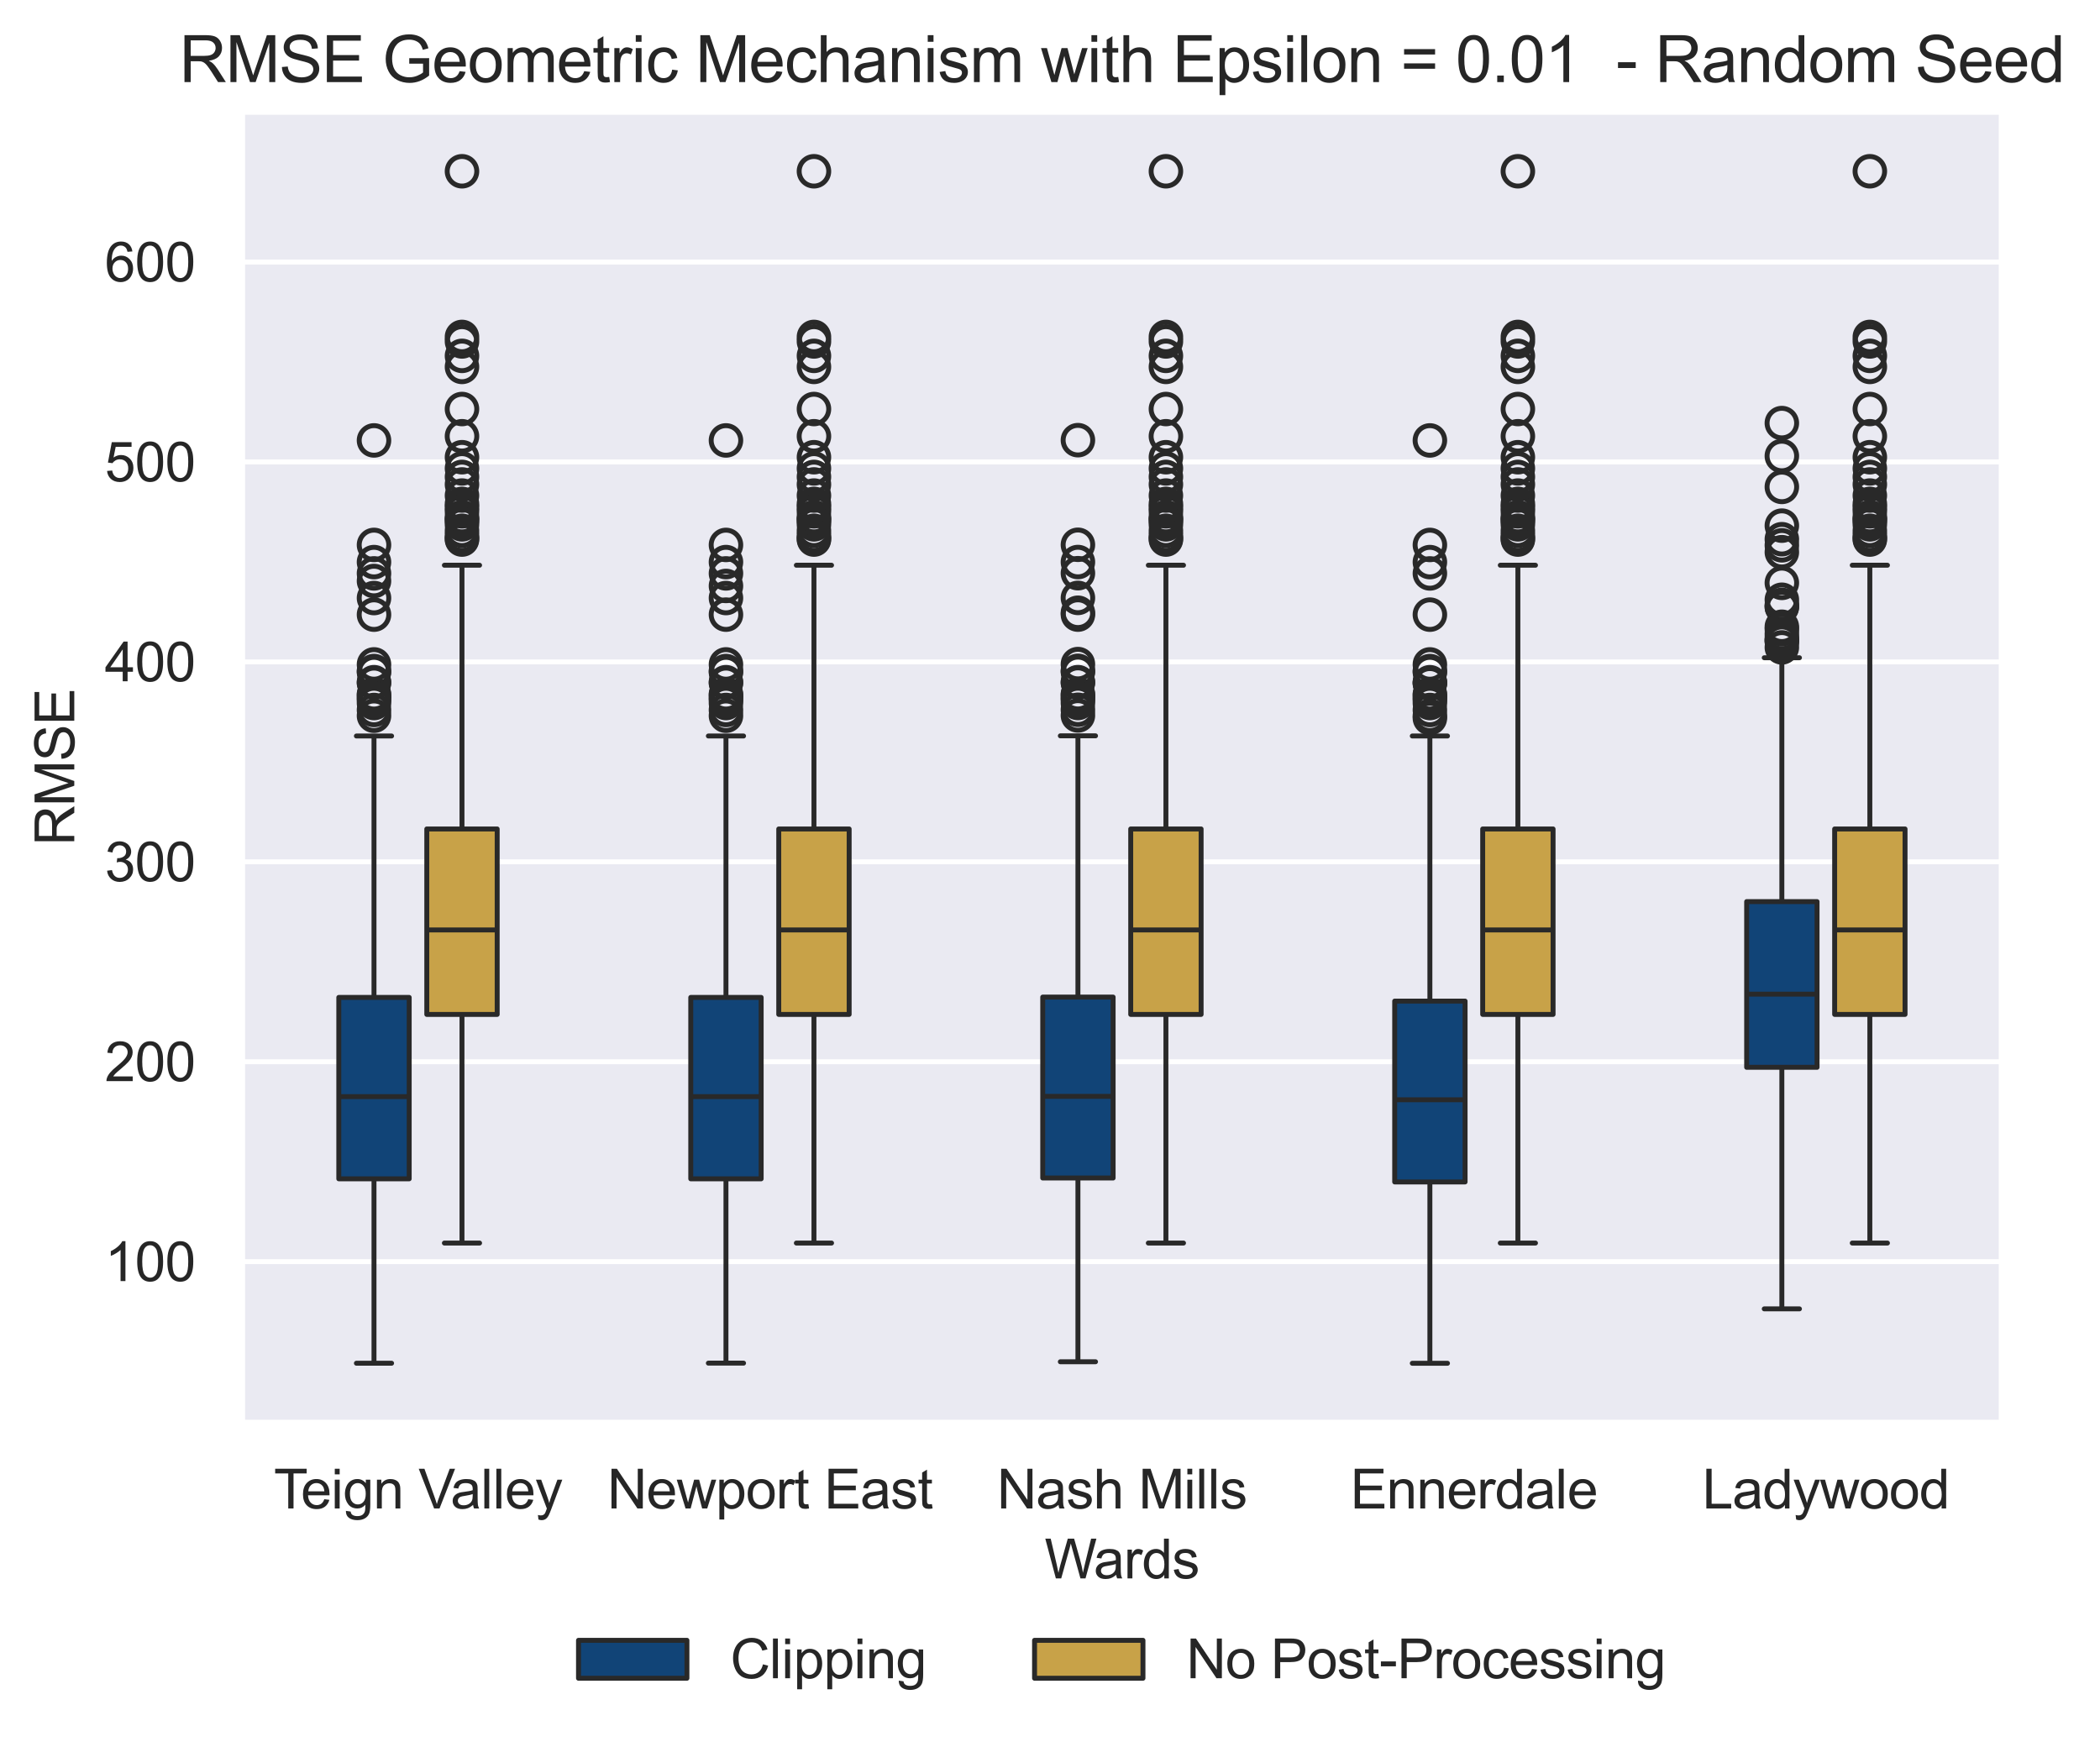 <?xml version="1.0" encoding="utf-8" standalone="no"?>
<!DOCTYPE svg PUBLIC "-//W3C//DTD SVG 1.1//EN"
  "http://www.w3.org/Graphics/SVG/1.1/DTD/svg11.dtd">
<svg xmlns:xlink="http://www.w3.org/1999/xlink" width="426.152pt" height="354.52pt" viewBox="0 0 426.152 354.52" xmlns="http://www.w3.org/2000/svg" version="1.1">
 <defs>
  <style type="text/css">*{stroke-linejoin: round; stroke-linecap: butt}</style>
 </defs>
 <g id="figure_1">
  <g id="patch_1">
   <path d="M 0 354.52 
L 426.152 354.52 
L 426.152 0 
L 0 0 
z
" style="fill: #ffffff"/>
  </g>
  <g id="axes_1">
   <g id="patch_2">
    <path d="M 49.111 288.776 
L 406.231 288.776 
L 406.231 22.664 
L 49.111 22.664 
z
" style="fill: #eaeaf2"/>
   </g>
   <g id="matplotlib.axis_1">
    <g id="xtick_1">
     <g id="text_1">
      <!-- Teign Valley -->
      <g style="fill: #262626" transform="translate(55.576 306.149) scale(0.11 -0.11)">
       <defs>
        <path id="ArialMT-54" d="M 1659 0 
L 1659 4041 
L 150 4041 
L 150 4581 
L 3781 4581 
L 3781 4041 
L 2266 4041 
L 2266 0 
L 1659 0 
z
" transform="scale(0.016)"/>
        <path id="ArialMT-65" d="M 2694 1069 
L 3275 997 
Q 3138 488 2766 206 
Q 2394 -75 1816 -75 
Q 1088 -75 661 373 
Q 234 822 234 1631 
Q 234 2469 665 2931 
Q 1097 3394 1784 3394 
Q 2450 3394 2872 2941 
Q 3294 2488 3294 1666 
Q 3294 1616 3291 1516 
L 816 1516 
Q 847 969 1125 678 
Q 1403 388 1819 388 
Q 2128 388 2347 550 
Q 2566 713 2694 1069 
z
M 847 1978 
L 2700 1978 
Q 2663 2397 2488 2606 
Q 2219 2931 1791 2931 
Q 1403 2931 1139 2672 
Q 875 2413 847 1978 
z
" transform="scale(0.016)"/>
        <path id="ArialMT-69" d="M 425 3934 
L 425 4581 
L 988 4581 
L 988 3934 
L 425 3934 
z
M 425 0 
L 425 3319 
L 988 3319 
L 988 0 
L 425 0 
z
" transform="scale(0.016)"/>
        <path id="ArialMT-67" d="M 319 -275 
L 866 -356 
Q 900 -609 1056 -725 
Q 1266 -881 1628 -881 
Q 2019 -881 2231 -725 
Q 2444 -569 2519 -288 
Q 2563 -116 2559 434 
Q 2191 0 1641 0 
Q 956 0 581 494 
Q 206 988 206 1678 
Q 206 2153 378 2554 
Q 550 2956 876 3175 
Q 1203 3394 1644 3394 
Q 2231 3394 2613 2919 
L 2613 3319 
L 3131 3319 
L 3131 450 
Q 3131 -325 2973 -648 
Q 2816 -972 2473 -1159 
Q 2131 -1347 1631 -1347 
Q 1038 -1347 672 -1080 
Q 306 -813 319 -275 
z
M 784 1719 
Q 784 1066 1043 766 
Q 1303 466 1694 466 
Q 2081 466 2343 764 
Q 2606 1063 2606 1700 
Q 2606 2309 2336 2618 
Q 2066 2928 1684 2928 
Q 1309 2928 1046 2623 
Q 784 2319 784 1719 
z
" transform="scale(0.016)"/>
        <path id="ArialMT-6e" d="M 422 0 
L 422 3319 
L 928 3319 
L 928 2847 
Q 1294 3394 1984 3394 
Q 2284 3394 2536 3286 
Q 2788 3178 2913 3003 
Q 3038 2828 3088 2588 
Q 3119 2431 3119 2041 
L 3119 0 
L 2556 0 
L 2556 2019 
Q 2556 2363 2490 2533 
Q 2425 2703 2258 2804 
Q 2091 2906 1866 2906 
Q 1506 2906 1245 2678 
Q 984 2450 984 1813 
L 984 0 
L 422 0 
z
" transform="scale(0.016)"/>
        <path id="ArialMT-20" transform="scale(0.016)"/>
        <path id="ArialMT-56" d="M 1803 0 
L 28 4581 
L 684 4581 
L 1875 1253 
Q 2019 853 2116 503 
Q 2222 878 2363 1253 
L 3600 4581 
L 4219 4581 
L 2425 0 
L 1803 0 
z
" transform="scale(0.016)"/>
        <path id="ArialMT-61" d="M 2588 409 
Q 2275 144 1986 34 
Q 1697 -75 1366 -75 
Q 819 -75 525 192 
Q 231 459 231 875 
Q 231 1119 342 1320 
Q 453 1522 633 1644 
Q 813 1766 1038 1828 
Q 1203 1872 1538 1913 
Q 2219 1994 2541 2106 
Q 2544 2222 2544 2253 
Q 2544 2597 2384 2738 
Q 2169 2928 1744 2928 
Q 1347 2928 1158 2789 
Q 969 2650 878 2297 
L 328 2372 
Q 403 2725 575 2942 
Q 747 3159 1072 3276 
Q 1397 3394 1825 3394 
Q 2250 3394 2515 3294 
Q 2781 3194 2906 3042 
Q 3031 2891 3081 2659 
Q 3109 2516 3109 2141 
L 3109 1391 
Q 3109 606 3145 398 
Q 3181 191 3288 0 
L 2700 0 
Q 2613 175 2588 409 
z
M 2541 1666 
Q 2234 1541 1622 1453 
Q 1275 1403 1131 1340 
Q 988 1278 909 1158 
Q 831 1038 831 891 
Q 831 666 1001 516 
Q 1172 366 1500 366 
Q 1825 366 2078 508 
Q 2331 650 2450 897 
Q 2541 1088 2541 1459 
L 2541 1666 
z
" transform="scale(0.016)"/>
        <path id="ArialMT-6c" d="M 409 0 
L 409 4581 
L 972 4581 
L 972 0 
L 409 0 
z
" transform="scale(0.016)"/>
        <path id="ArialMT-79" d="M 397 -1278 
L 334 -750 
Q 519 -800 656 -800 
Q 844 -800 956 -737 
Q 1069 -675 1141 -563 
Q 1194 -478 1313 -144 
Q 1328 -97 1363 -6 
L 103 3319 
L 709 3319 
L 1400 1397 
Q 1534 1031 1641 628 
Q 1738 1016 1872 1384 
L 2581 3319 
L 3144 3319 
L 1881 -56 
Q 1678 -603 1566 -809 
Q 1416 -1088 1222 -1217 
Q 1028 -1347 759 -1347 
Q 597 -1347 397 -1278 
z
" transform="scale(0.016)"/>
       </defs>
       <use xlink:href="#ArialMT-54"/>
       <use xlink:href="#ArialMT-65" x="49.959"/>
       <use xlink:href="#ArialMT-69" x="105.574"/>
       <use xlink:href="#ArialMT-67" x="127.791"/>
       <use xlink:href="#ArialMT-6e" x="183.406"/>
       <use xlink:href="#ArialMT-20" x="239.021"/>
       <use xlink:href="#ArialMT-56" x="266.805"/>
       <use xlink:href="#ArialMT-61" x="326.129"/>
       <use xlink:href="#ArialMT-6c" x="381.744"/>
       <use xlink:href="#ArialMT-6c" x="403.961"/>
       <use xlink:href="#ArialMT-65" x="426.178"/>
       <use xlink:href="#ArialMT-79" x="481.793"/>
      </g>
     </g>
    </g>
    <g id="xtick_2">
     <g id="text_2">
      <!-- Newport East -->
      <g style="fill: #262626" transform="translate(123.235 306.149) scale(0.11 -0.11)">
       <defs>
        <path id="ArialMT-4e" d="M 488 0 
L 488 4581 
L 1109 4581 
L 3516 984 
L 3516 4581 
L 4097 4581 
L 4097 0 
L 3475 0 
L 1069 3600 
L 1069 0 
L 488 0 
z
" transform="scale(0.016)"/>
        <path id="ArialMT-77" d="M 1034 0 
L 19 3319 
L 600 3319 
L 1128 1403 
L 1325 691 
Q 1338 744 1497 1375 
L 2025 3319 
L 2603 3319 
L 3100 1394 
L 3266 759 
L 3456 1400 
L 4025 3319 
L 4572 3319 
L 3534 0 
L 2950 0 
L 2422 1988 
L 2294 2553 
L 1622 0 
L 1034 0 
z
" transform="scale(0.016)"/>
        <path id="ArialMT-70" d="M 422 -1272 
L 422 3319 
L 934 3319 
L 934 2888 
Q 1116 3141 1344 3267 
Q 1572 3394 1897 3394 
Q 2322 3394 2647 3175 
Q 2972 2956 3137 2557 
Q 3303 2159 3303 1684 
Q 3303 1175 3120 767 
Q 2938 359 2589 142 
Q 2241 -75 1856 -75 
Q 1575 -75 1351 44 
Q 1128 163 984 344 
L 984 -1272 
L 422 -1272 
z
M 931 1641 
Q 931 1000 1190 694 
Q 1450 388 1819 388 
Q 2194 388 2461 705 
Q 2728 1022 2728 1688 
Q 2728 2322 2467 2637 
Q 2206 2953 1844 2953 
Q 1484 2953 1207 2617 
Q 931 2281 931 1641 
z
" transform="scale(0.016)"/>
        <path id="ArialMT-6f" d="M 213 1659 
Q 213 2581 725 3025 
Q 1153 3394 1769 3394 
Q 2453 3394 2887 2945 
Q 3322 2497 3322 1706 
Q 3322 1066 3130 698 
Q 2938 331 2570 128 
Q 2203 -75 1769 -75 
Q 1072 -75 642 372 
Q 213 819 213 1659 
z
M 791 1659 
Q 791 1022 1069 705 
Q 1347 388 1769 388 
Q 2188 388 2466 706 
Q 2744 1025 2744 1678 
Q 2744 2294 2464 2611 
Q 2184 2928 1769 2928 
Q 1347 2928 1069 2612 
Q 791 2297 791 1659 
z
" transform="scale(0.016)"/>
        <path id="ArialMT-72" d="M 416 0 
L 416 3319 
L 922 3319 
L 922 2816 
Q 1116 3169 1280 3281 
Q 1444 3394 1641 3394 
Q 1925 3394 2219 3213 
L 2025 2691 
Q 1819 2813 1613 2813 
Q 1428 2813 1281 2702 
Q 1134 2591 1072 2394 
Q 978 2094 978 1738 
L 978 0 
L 416 0 
z
" transform="scale(0.016)"/>
        <path id="ArialMT-74" d="M 1650 503 
L 1731 6 
Q 1494 -44 1306 -44 
Q 1000 -44 831 53 
Q 663 150 594 308 
Q 525 466 525 972 
L 525 2881 
L 113 2881 
L 113 3319 
L 525 3319 
L 525 4141 
L 1084 4478 
L 1084 3319 
L 1650 3319 
L 1650 2881 
L 1084 2881 
L 1084 941 
Q 1084 700 1114 631 
Q 1144 563 1211 522 
Q 1278 481 1403 481 
Q 1497 481 1650 503 
z
" transform="scale(0.016)"/>
        <path id="ArialMT-45" d="M 506 0 
L 506 4581 
L 3819 4581 
L 3819 4041 
L 1113 4041 
L 1113 2638 
L 3647 2638 
L 3647 2100 
L 1113 2100 
L 1113 541 
L 3925 541 
L 3925 0 
L 506 0 
z
" transform="scale(0.016)"/>
        <path id="ArialMT-73" d="M 197 991 
L 753 1078 
Q 800 744 1014 566 
Q 1228 388 1613 388 
Q 2000 388 2187 545 
Q 2375 703 2375 916 
Q 2375 1106 2209 1216 
Q 2094 1291 1634 1406 
Q 1016 1563 777 1677 
Q 538 1791 414 1992 
Q 291 2194 291 2438 
Q 291 2659 392 2848 
Q 494 3038 669 3163 
Q 800 3259 1026 3326 
Q 1253 3394 1513 3394 
Q 1903 3394 2198 3281 
Q 2494 3169 2634 2976 
Q 2775 2784 2828 2463 
L 2278 2388 
Q 2241 2644 2061 2787 
Q 1881 2931 1553 2931 
Q 1166 2931 1000 2803 
Q 834 2675 834 2503 
Q 834 2394 903 2306 
Q 972 2216 1119 2156 
Q 1203 2125 1616 2013 
Q 2213 1853 2448 1751 
Q 2684 1650 2818 1456 
Q 2953 1263 2953 975 
Q 2953 694 2789 445 
Q 2625 197 2315 61 
Q 2006 -75 1616 -75 
Q 969 -75 630 194 
Q 291 463 197 991 
z
" transform="scale(0.016)"/>
       </defs>
       <use xlink:href="#ArialMT-4e"/>
       <use xlink:href="#ArialMT-65" x="72.217"/>
       <use xlink:href="#ArialMT-77" x="127.832"/>
       <use xlink:href="#ArialMT-70" x="200.049"/>
       <use xlink:href="#ArialMT-6f" x="255.664"/>
       <use xlink:href="#ArialMT-72" x="311.279"/>
       <use xlink:href="#ArialMT-74" x="344.58"/>
       <use xlink:href="#ArialMT-20" x="372.363"/>
       <use xlink:href="#ArialMT-45" x="400.146"/>
       <use xlink:href="#ArialMT-61" x="466.846"/>
       <use xlink:href="#ArialMT-73" x="522.461"/>
       <use xlink:href="#ArialMT-74" x="572.461"/>
      </g>
     </g>
    </g>
    <g id="xtick_3">
     <g id="text_3">
      <!-- Nash Mills -->
      <g style="fill: #262626" transform="translate(202.306 306.149) scale(0.11 -0.11)">
       <defs>
        <path id="ArialMT-68" d="M 422 0 
L 422 4581 
L 984 4581 
L 984 2938 
Q 1378 3394 1978 3394 
Q 2347 3394 2619 3248 
Q 2891 3103 3008 2847 
Q 3125 2591 3125 2103 
L 3125 0 
L 2563 0 
L 2563 2103 
Q 2563 2525 2380 2717 
Q 2197 2909 1863 2909 
Q 1613 2909 1392 2779 
Q 1172 2650 1078 2428 
Q 984 2206 984 1816 
L 984 0 
L 422 0 
z
" transform="scale(0.016)"/>
        <path id="ArialMT-4d" d="M 475 0 
L 475 4581 
L 1388 4581 
L 2472 1338 
Q 2622 884 2691 659 
Q 2769 909 2934 1394 
L 4031 4581 
L 4847 4581 
L 4847 0 
L 4263 0 
L 4263 3834 
L 2931 0 
L 2384 0 
L 1059 3900 
L 1059 0 
L 475 0 
z
" transform="scale(0.016)"/>
       </defs>
       <use xlink:href="#ArialMT-4e"/>
       <use xlink:href="#ArialMT-61" x="72.217"/>
       <use xlink:href="#ArialMT-73" x="127.832"/>
       <use xlink:href="#ArialMT-68" x="177.832"/>
       <use xlink:href="#ArialMT-20" x="233.447"/>
       <use xlink:href="#ArialMT-4d" x="261.23"/>
       <use xlink:href="#ArialMT-69" x="344.531"/>
       <use xlink:href="#ArialMT-6c" x="366.748"/>
       <use xlink:href="#ArialMT-6c" x="388.965"/>
       <use xlink:href="#ArialMT-73" x="411.182"/>
      </g>
     </g>
    </g>
    <g id="xtick_4">
     <g id="text_4">
      <!-- Ennerdale -->
      <g style="fill: #262626" transform="translate(274.022 306.149) scale(0.11 -0.11)">
       <defs>
        <path id="ArialMT-64" d="M 2575 0 
L 2575 419 
Q 2259 -75 1647 -75 
Q 1250 -75 917 144 
Q 584 363 401 755 
Q 219 1147 219 1656 
Q 219 2153 384 2558 
Q 550 2963 881 3178 
Q 1213 3394 1622 3394 
Q 1922 3394 2156 3267 
Q 2391 3141 2538 2938 
L 2538 4581 
L 3097 4581 
L 3097 0 
L 2575 0 
z
M 797 1656 
Q 797 1019 1065 703 
Q 1334 388 1700 388 
Q 2069 388 2326 689 
Q 2584 991 2584 1609 
Q 2584 2291 2321 2609 
Q 2059 2928 1675 2928 
Q 1300 2928 1048 2622 
Q 797 2316 797 1656 
z
" transform="scale(0.016)"/>
       </defs>
       <use xlink:href="#ArialMT-45"/>
       <use xlink:href="#ArialMT-6e" x="66.699"/>
       <use xlink:href="#ArialMT-6e" x="122.314"/>
       <use xlink:href="#ArialMT-65" x="177.93"/>
       <use xlink:href="#ArialMT-72" x="233.545"/>
       <use xlink:href="#ArialMT-64" x="266.846"/>
       <use xlink:href="#ArialMT-61" x="322.461"/>
       <use xlink:href="#ArialMT-6c" x="378.076"/>
       <use xlink:href="#ArialMT-65" x="400.293"/>
      </g>
     </g>
    </g>
    <g id="xtick_5">
     <g id="text_5">
      <!-- Ladywood -->
      <g style="fill: #262626" transform="translate(345.446 306.149) scale(0.11 -0.11)">
       <defs>
        <path id="ArialMT-4c" d="M 469 0 
L 469 4581 
L 1075 4581 
L 1075 541 
L 3331 541 
L 3331 0 
L 469 0 
z
" transform="scale(0.016)"/>
       </defs>
       <use xlink:href="#ArialMT-4c"/>
       <use xlink:href="#ArialMT-61" x="55.615"/>
       <use xlink:href="#ArialMT-64" x="111.23"/>
       <use xlink:href="#ArialMT-79" x="166.846"/>
       <use xlink:href="#ArialMT-77" x="216.846"/>
       <use xlink:href="#ArialMT-6f" x="289.062"/>
       <use xlink:href="#ArialMT-6f" x="344.678"/>
       <use xlink:href="#ArialMT-64" x="400.293"/>
      </g>
     </g>
    </g>
    <g id="text_6">
     <!-- Wards -->
     <g style="fill: #262626" transform="translate(211.987 320.338) scale(0.11 -0.11)">
      <defs>
       <path id="ArialMT-57" d="M 1294 0 
L 78 4581 
L 700 4581 
L 1397 1578 
Q 1509 1106 1591 641 
Q 1766 1375 1797 1488 
L 2669 4581 
L 3400 4581 
L 4056 2263 
Q 4303 1400 4413 641 
Q 4500 1075 4641 1638 
L 5359 4581 
L 5969 4581 
L 4713 0 
L 4128 0 
L 3163 3491 
Q 3041 3928 3019 4028 
Q 2947 3713 2884 3491 
L 1913 0 
L 1294 0 
z
" transform="scale(0.016)"/>
      </defs>
      <use xlink:href="#ArialMT-57"/>
      <use xlink:href="#ArialMT-61" x="90.635"/>
      <use xlink:href="#ArialMT-72" x="146.25"/>
      <use xlink:href="#ArialMT-64" x="179.551"/>
      <use xlink:href="#ArialMT-73" x="235.166"/>
     </g>
    </g>
   </g>
   <g id="matplotlib.axis_2">
    <g id="ytick_1">
     <g id="line2d_1">
      <path d="M 49.111 256.059 
L 406.231 256.059 
" clip-path="url(#p9b407dcd0a)" style="fill: none; stroke: #ffffff; stroke-linecap: round"/>
     </g>
     <g id="text_7">
      <!-- 100 -->
      <g style="fill: #262626" transform="translate(21.26 259.996) scale(0.11 -0.11)">
       <defs>
        <path id="ArialMT-31" d="M 2384 0 
L 1822 0 
L 1822 3584 
Q 1619 3391 1289 3197 
Q 959 3003 697 2906 
L 697 3450 
Q 1169 3672 1522 3987 
Q 1875 4303 2022 4600 
L 2384 4600 
L 2384 0 
z
" transform="scale(0.016)"/>
        <path id="ArialMT-30" d="M 266 2259 
Q 266 3072 433 3567 
Q 600 4063 929 4331 
Q 1259 4600 1759 4600 
Q 2128 4600 2406 4451 
Q 2684 4303 2865 4023 
Q 3047 3744 3150 3342 
Q 3253 2941 3253 2259 
Q 3253 1453 3087 958 
Q 2922 463 2592 192 
Q 2263 -78 1759 -78 
Q 1097 -78 719 397 
Q 266 969 266 2259 
z
M 844 2259 
Q 844 1131 1108 757 
Q 1372 384 1759 384 
Q 2147 384 2411 759 
Q 2675 1134 2675 2259 
Q 2675 3391 2411 3762 
Q 2147 4134 1753 4134 
Q 1366 4134 1134 3806 
Q 844 3388 844 2259 
z
" transform="scale(0.016)"/>
       </defs>
       <use xlink:href="#ArialMT-31"/>
       <use xlink:href="#ArialMT-30" x="55.615"/>
       <use xlink:href="#ArialMT-30" x="111.23"/>
      </g>
     </g>
    </g>
    <g id="ytick_2">
     <g id="line2d_2">
      <path d="M 49.111 215.484 
L 406.231 215.484 
" clip-path="url(#p9b407dcd0a)" style="fill: none; stroke: #ffffff; stroke-linecap: round"/>
     </g>
     <g id="text_8">
      <!-- 200 -->
      <g style="fill: #262626" transform="translate(21.26 219.42) scale(0.11 -0.11)">
       <defs>
        <path id="ArialMT-32" d="M 3222 541 
L 3222 0 
L 194 0 
Q 188 203 259 391 
Q 375 700 629 1000 
Q 884 1300 1366 1694 
Q 2113 2306 2375 2664 
Q 2638 3022 2638 3341 
Q 2638 3675 2398 3904 
Q 2159 4134 1775 4134 
Q 1369 4134 1125 3890 
Q 881 3647 878 3216 
L 300 3275 
Q 359 3922 746 4261 
Q 1134 4600 1788 4600 
Q 2447 4600 2831 4234 
Q 3216 3869 3216 3328 
Q 3216 3053 3103 2787 
Q 2991 2522 2730 2228 
Q 2469 1934 1863 1422 
Q 1356 997 1212 845 
Q 1069 694 975 541 
L 3222 541 
z
" transform="scale(0.016)"/>
       </defs>
       <use xlink:href="#ArialMT-32"/>
       <use xlink:href="#ArialMT-30" x="55.615"/>
       <use xlink:href="#ArialMT-30" x="111.23"/>
      </g>
     </g>
    </g>
    <g id="ytick_3">
     <g id="line2d_3">
      <path d="M 49.111 174.908 
L 406.231 174.908 
" clip-path="url(#p9b407dcd0a)" style="fill: none; stroke: #ffffff; stroke-linecap: round"/>
     </g>
     <g id="text_9">
      <!-- 300 -->
      <g style="fill: #262626" transform="translate(21.26 178.845) scale(0.11 -0.11)">
       <defs>
        <path id="ArialMT-33" d="M 269 1209 
L 831 1284 
Q 928 806 1161 595 
Q 1394 384 1728 384 
Q 2125 384 2398 659 
Q 2672 934 2672 1341 
Q 2672 1728 2419 1979 
Q 2166 2231 1775 2231 
Q 1616 2231 1378 2169 
L 1441 2663 
Q 1497 2656 1531 2656 
Q 1891 2656 2178 2843 
Q 2466 3031 2466 3422 
Q 2466 3731 2256 3934 
Q 2047 4138 1716 4138 
Q 1388 4138 1169 3931 
Q 950 3725 888 3313 
L 325 3413 
Q 428 3978 793 4289 
Q 1159 4600 1703 4600 
Q 2078 4600 2393 4439 
Q 2709 4278 2876 4000 
Q 3044 3722 3044 3409 
Q 3044 3113 2884 2869 
Q 2725 2625 2413 2481 
Q 2819 2388 3044 2092 
Q 3269 1797 3269 1353 
Q 3269 753 2831 336 
Q 2394 -81 1725 -81 
Q 1122 -81 723 278 
Q 325 638 269 1209 
z
" transform="scale(0.016)"/>
       </defs>
       <use xlink:href="#ArialMT-33"/>
       <use xlink:href="#ArialMT-30" x="55.615"/>
       <use xlink:href="#ArialMT-30" x="111.23"/>
      </g>
     </g>
    </g>
    <g id="ytick_4">
     <g id="line2d_4">
      <path d="M 49.111 134.332 
L 406.231 134.332 
" clip-path="url(#p9b407dcd0a)" style="fill: none; stroke: #ffffff; stroke-linecap: round"/>
     </g>
     <g id="text_10">
      <!-- 400 -->
      <g style="fill: #262626" transform="translate(21.26 138.269) scale(0.11 -0.11)">
       <defs>
        <path id="ArialMT-34" d="M 2069 0 
L 2069 1097 
L 81 1097 
L 81 1613 
L 2172 4581 
L 2631 4581 
L 2631 1613 
L 3250 1613 
L 3250 1097 
L 2631 1097 
L 2631 0 
L 2069 0 
z
M 2069 1613 
L 2069 3678 
L 634 1613 
L 2069 1613 
z
" transform="scale(0.016)"/>
       </defs>
       <use xlink:href="#ArialMT-34"/>
       <use xlink:href="#ArialMT-30" x="55.615"/>
       <use xlink:href="#ArialMT-30" x="111.23"/>
      </g>
     </g>
    </g>
    <g id="ytick_5">
     <g id="line2d_5">
      <path d="M 49.111 93.756 
L 406.231 93.756 
" clip-path="url(#p9b407dcd0a)" style="fill: none; stroke: #ffffff; stroke-linecap: round"/>
     </g>
     <g id="text_11">
      <!-- 500 -->
      <g style="fill: #262626" transform="translate(21.26 97.693) scale(0.11 -0.11)">
       <defs>
        <path id="ArialMT-35" d="M 266 1200 
L 856 1250 
Q 922 819 1161 601 
Q 1400 384 1738 384 
Q 2144 384 2425 690 
Q 2706 997 2706 1503 
Q 2706 1984 2436 2262 
Q 2166 2541 1728 2541 
Q 1456 2541 1237 2417 
Q 1019 2294 894 2097 
L 366 2166 
L 809 4519 
L 3088 4519 
L 3088 3981 
L 1259 3981 
L 1013 2750 
Q 1425 3038 1878 3038 
Q 2478 3038 2890 2622 
Q 3303 2206 3303 1553 
Q 3303 931 2941 478 
Q 2500 -78 1738 -78 
Q 1113 -78 717 272 
Q 322 622 266 1200 
z
" transform="scale(0.016)"/>
       </defs>
       <use xlink:href="#ArialMT-35"/>
       <use xlink:href="#ArialMT-30" x="55.615"/>
       <use xlink:href="#ArialMT-30" x="111.23"/>
      </g>
     </g>
    </g>
    <g id="ytick_6">
     <g id="line2d_6">
      <path d="M 49.111 53.181 
L 406.231 53.181 
" clip-path="url(#p9b407dcd0a)" style="fill: none; stroke: #ffffff; stroke-linecap: round"/>
     </g>
     <g id="text_12">
      <!-- 600 -->
      <g style="fill: #262626" transform="translate(21.26 57.117) scale(0.11 -0.11)">
       <defs>
        <path id="ArialMT-36" d="M 3184 3459 
L 2625 3416 
Q 2550 3747 2413 3897 
Q 2184 4138 1850 4138 
Q 1581 4138 1378 3988 
Q 1113 3794 959 3422 
Q 806 3050 800 2363 
Q 1003 2672 1297 2822 
Q 1591 2972 1913 2972 
Q 2475 2972 2870 2558 
Q 3266 2144 3266 1488 
Q 3266 1056 3080 686 
Q 2894 316 2569 119 
Q 2244 -78 1831 -78 
Q 1128 -78 684 439 
Q 241 956 241 2144 
Q 241 3472 731 4075 
Q 1159 4600 1884 4600 
Q 2425 4600 2770 4297 
Q 3116 3994 3184 3459 
z
M 888 1484 
Q 888 1194 1011 928 
Q 1134 663 1356 523 
Q 1578 384 1822 384 
Q 2178 384 2434 671 
Q 2691 959 2691 1453 
Q 2691 1928 2437 2201 
Q 2184 2475 1800 2475 
Q 1419 2475 1153 2201 
Q 888 1928 888 1484 
z
" transform="scale(0.016)"/>
       </defs>
       <use xlink:href="#ArialMT-36"/>
       <use xlink:href="#ArialMT-30" x="55.615"/>
       <use xlink:href="#ArialMT-30" x="111.23"/>
      </g>
     </g>
    </g>
    <g id="text_13">
     <!-- RMSE -->
     <g style="fill: #262626" transform="translate(15.074 171.61) rotate(-90) scale(0.11 -0.11)">
      <defs>
       <path id="ArialMT-52" d="M 503 0 
L 503 4581 
L 2534 4581 
Q 3147 4581 3465 4457 
Q 3784 4334 3975 4021 
Q 4166 3709 4166 3331 
Q 4166 2844 3850 2509 
Q 3534 2175 2875 2084 
Q 3116 1969 3241 1856 
Q 3506 1613 3744 1247 
L 4541 0 
L 3778 0 
L 3172 953 
Q 2906 1366 2734 1584 
Q 2563 1803 2427 1890 
Q 2291 1978 2150 2013 
Q 2047 2034 1813 2034 
L 1109 2034 
L 1109 0 
L 503 0 
z
M 1109 2559 
L 2413 2559 
Q 2828 2559 3062 2645 
Q 3297 2731 3419 2920 
Q 3541 3109 3541 3331 
Q 3541 3656 3305 3865 
Q 3069 4075 2559 4075 
L 1109 4075 
L 1109 2559 
z
" transform="scale(0.016)"/>
       <path id="ArialMT-53" d="M 288 1472 
L 859 1522 
Q 900 1178 1048 958 
Q 1197 738 1509 602 
Q 1822 466 2213 466 
Q 2559 466 2825 569 
Q 3091 672 3220 851 
Q 3350 1031 3350 1244 
Q 3350 1459 3225 1620 
Q 3100 1781 2813 1891 
Q 2628 1963 1997 2114 
Q 1366 2266 1113 2400 
Q 784 2572 623 2826 
Q 463 3081 463 3397 
Q 463 3744 659 4045 
Q 856 4347 1234 4503 
Q 1613 4659 2075 4659 
Q 2584 4659 2973 4495 
Q 3363 4331 3572 4012 
Q 3781 3694 3797 3291 
L 3216 3247 
Q 3169 3681 2898 3903 
Q 2628 4125 2100 4125 
Q 1550 4125 1298 3923 
Q 1047 3722 1047 3438 
Q 1047 3191 1225 3031 
Q 1400 2872 2139 2705 
Q 2878 2538 3153 2413 
Q 3553 2228 3743 1945 
Q 3934 1663 3934 1294 
Q 3934 928 3725 604 
Q 3516 281 3123 101 
Q 2731 -78 2241 -78 
Q 1619 -78 1198 103 
Q 778 284 539 648 
Q 300 1013 288 1472 
z
" transform="scale(0.016)"/>
      </defs>
      <use xlink:href="#ArialMT-52"/>
      <use xlink:href="#ArialMT-4d" x="72.217"/>
      <use xlink:href="#ArialMT-53" x="155.518"/>
      <use xlink:href="#ArialMT-45" x="222.217"/>
     </g>
    </g>
   </g>
   <g id="patch_3">
    <path d="M 84.823 296.635 
L 84.823 296.635 
L 84.823 296.635 
L 84.823 296.635 
z
" clip-path="url(#p9b407dcd0a)" style="fill: #114477; stroke: #292929; stroke-linejoin: miter"/>
   </g>
   <g id="patch_4">
    <path d="M 84.823 296.635 
L 84.823 296.635 
L 84.823 296.635 
L 84.823 296.635 
z
" clip-path="url(#p9b407dcd0a)" style="fill: #c8a248; stroke: #292929; stroke-linejoin: miter"/>
   </g>
   <g id="patch_5">
    <path d="M 68.753 239.245 
L 83.037 239.245 
L 83.037 202.428 
L 68.753 202.428 
L 68.753 239.245 
z
" clip-path="url(#p9b407dcd0a)" style="fill: #114477; stroke: #292929; stroke-linejoin: miter"/>
   </g>
   <g id="line2d_7">
    <path d="M 75.895 239.245 
L 75.895 276.67 
" clip-path="url(#p9b407dcd0a)" style="fill: none; stroke: #292929"/>
   </g>
   <g id="line2d_8">
    <path d="M 75.895 202.428 
L 75.895 149.373 
" clip-path="url(#p9b407dcd0a)" style="fill: none; stroke: #292929"/>
   </g>
   <g id="line2d_9">
    <path d="M 72.324 276.67 
L 79.466 276.67 
" clip-path="url(#p9b407dcd0a)" style="fill: none; stroke: #292929; stroke-linecap: round"/>
   </g>
   <g id="line2d_10">
    <path d="M 72.324 149.373 
L 79.466 149.373 
" clip-path="url(#p9b407dcd0a)" style="fill: none; stroke: #292929; stroke-linecap: round"/>
   </g>
   <g id="line2d_11">
    <defs>
     <path id="mb1e96f8872" d="M 0 3 
C 0.796 3 1.559 2.684 2.121 2.121 
C 2.684 1.559 3 0.796 3 0 
C 3 -0.796 2.684 -1.559 2.121 -2.121 
C 1.559 -2.684 0.796 -3 0 -3 
C -0.796 -3 -1.559 -2.684 -2.121 -2.121 
C -2.684 -1.559 -3 -0.796 -3 0 
C -3 0.796 -2.684 1.559 -2.121 2.121 
C -1.559 2.684 -0.796 3 0 3 
z
" style="stroke: #292929"/>
    </defs>
    <g clip-path="url(#p9b407dcd0a)">
     <use xlink:href="#mb1e96f8872" x="75.895" y="142.687" style="fill-opacity: 0; stroke: #292929"/>
     <use xlink:href="#mb1e96f8872" x="75.895" y="145.262" style="fill-opacity: 0; stroke: #292929"/>
     <use xlink:href="#mb1e96f8872" x="75.895" y="121.376" style="fill-opacity: 0; stroke: #292929"/>
     <use xlink:href="#mb1e96f8872" x="75.895" y="141.097" style="fill-opacity: 0; stroke: #292929"/>
     <use xlink:href="#mb1e96f8872" x="75.895" y="140.905" style="fill-opacity: 0; stroke: #292929"/>
     <use xlink:href="#mb1e96f8872" x="75.895" y="114.08" style="fill-opacity: 0; stroke: #292929"/>
     <use xlink:href="#mb1e96f8872" x="75.895" y="138.461" style="fill-opacity: 0; stroke: #292929"/>
     <use xlink:href="#mb1e96f8872" x="75.895" y="89.384" style="fill-opacity: 0; stroke: #292929"/>
     <use xlink:href="#mb1e96f8872" x="75.895" y="138.591" style="fill-opacity: 0; stroke: #292929"/>
     <use xlink:href="#mb1e96f8872" x="75.895" y="124.743" style="fill-opacity: 0; stroke: #292929"/>
     <use xlink:href="#mb1e96f8872" x="75.895" y="110.594" style="fill-opacity: 0; stroke: #292929"/>
     <use xlink:href="#mb1e96f8872" x="75.895" y="141.678" style="fill-opacity: 0; stroke: #292929"/>
     <use xlink:href="#mb1e96f8872" x="75.895" y="134.842" style="fill-opacity: 0; stroke: #292929"/>
     <use xlink:href="#mb1e96f8872" x="75.895" y="136.19" style="fill-opacity: 0; stroke: #292929"/>
     <use xlink:href="#mb1e96f8872" x="75.895" y="141.965" style="fill-opacity: 0; stroke: #292929"/>
     <use xlink:href="#mb1e96f8872" x="75.895" y="117.919" style="fill-opacity: 0; stroke: #292929"/>
     <use xlink:href="#mb1e96f8872" x="75.895" y="116.372" style="fill-opacity: 0; stroke: #292929"/>
     <use xlink:href="#mb1e96f8872" x="75.895" y="144.09" style="fill-opacity: 0; stroke: #292929"/>
     <use xlink:href="#mb1e96f8872" x="75.895" y="136.406" style="fill-opacity: 0; stroke: #292929"/>
    </g>
   </g>
   <g id="patch_6">
    <path d="M 140.177 239.248 
L 154.461 239.248 
L 154.461 202.429 
L 140.177 202.429 
L 140.177 239.248 
z
" clip-path="url(#p9b407dcd0a)" style="fill: #114477; stroke: #292929; stroke-linejoin: miter"/>
   </g>
   <g id="line2d_12">
    <path d="M 147.319 239.248 
L 147.319 276.652 
" clip-path="url(#p9b407dcd0a)" style="fill: none; stroke: #292929"/>
   </g>
   <g id="line2d_13">
    <path d="M 147.319 202.429 
L 147.319 149.373 
" clip-path="url(#p9b407dcd0a)" style="fill: none; stroke: #292929"/>
   </g>
   <g id="line2d_14">
    <path d="M 143.748 276.652 
L 150.89 276.652 
" clip-path="url(#p9b407dcd0a)" style="fill: none; stroke: #292929; stroke-linecap: round"/>
   </g>
   <g id="line2d_15">
    <path d="M 143.748 149.373 
L 150.89 149.373 
" clip-path="url(#p9b407dcd0a)" style="fill: none; stroke: #292929; stroke-linecap: round"/>
   </g>
   <g id="line2d_16">
    <g clip-path="url(#p9b407dcd0a)">
     <use xlink:href="#mb1e96f8872" x="147.319" y="142.687" style="fill-opacity: 0; stroke: #292929"/>
     <use xlink:href="#mb1e96f8872" x="147.319" y="145.263" style="fill-opacity: 0; stroke: #292929"/>
     <use xlink:href="#mb1e96f8872" x="147.319" y="121.374" style="fill-opacity: 0; stroke: #292929"/>
     <use xlink:href="#mb1e96f8872" x="147.319" y="141.097" style="fill-opacity: 0; stroke: #292929"/>
     <use xlink:href="#mb1e96f8872" x="147.319" y="140.904" style="fill-opacity: 0; stroke: #292929"/>
     <use xlink:href="#mb1e96f8872" x="147.319" y="114.077" style="fill-opacity: 0; stroke: #292929"/>
     <use xlink:href="#mb1e96f8872" x="147.319" y="138.459" style="fill-opacity: 0; stroke: #292929"/>
     <use xlink:href="#mb1e96f8872" x="147.319" y="89.386" style="fill-opacity: 0; stroke: #292929"/>
     <use xlink:href="#mb1e96f8872" x="147.319" y="138.589" style="fill-opacity: 0; stroke: #292929"/>
     <use xlink:href="#mb1e96f8872" x="147.319" y="124.742" style="fill-opacity: 0; stroke: #292929"/>
     <use xlink:href="#mb1e96f8872" x="147.319" y="110.596" style="fill-opacity: 0; stroke: #292929"/>
     <use xlink:href="#mb1e96f8872" x="147.319" y="141.678" style="fill-opacity: 0; stroke: #292929"/>
     <use xlink:href="#mb1e96f8872" x="147.319" y="134.844" style="fill-opacity: 0; stroke: #292929"/>
     <use xlink:href="#mb1e96f8872" x="147.319" y="136.19" style="fill-opacity: 0; stroke: #292929"/>
     <use xlink:href="#mb1e96f8872" x="147.319" y="141.966" style="fill-opacity: 0; stroke: #292929"/>
     <use xlink:href="#mb1e96f8872" x="147.319" y="118.919" style="fill-opacity: 0; stroke: #292929"/>
     <use xlink:href="#mb1e96f8872" x="147.319" y="116.373" style="fill-opacity: 0; stroke: #292929"/>
     <use xlink:href="#mb1e96f8872" x="147.319" y="144.088" style="fill-opacity: 0; stroke: #292929"/>
     <use xlink:href="#mb1e96f8872" x="147.319" y="136.404" style="fill-opacity: 0; stroke: #292929"/>
    </g>
   </g>
   <g id="patch_7">
    <path d="M 211.601 239.082 
L 225.885 239.082 
L 225.885 202.362 
L 211.601 202.362 
L 211.601 239.082 
z
" clip-path="url(#p9b407dcd0a)" style="fill: #114477; stroke: #292929; stroke-linejoin: miter"/>
   </g>
   <g id="line2d_17">
    <path d="M 218.743 239.082 
L 218.743 276.373 
" clip-path="url(#p9b407dcd0a)" style="fill: none; stroke: #292929"/>
   </g>
   <g id="line2d_18">
    <path d="M 218.743 202.362 
L 218.743 149.339 
" clip-path="url(#p9b407dcd0a)" style="fill: none; stroke: #292929"/>
   </g>
   <g id="line2d_19">
    <path d="M 215.172 276.373 
L 222.314 276.373 
" clip-path="url(#p9b407dcd0a)" style="fill: none; stroke: #292929; stroke-linecap: round"/>
   </g>
   <g id="line2d_20">
    <path d="M 215.172 149.339 
L 222.314 149.339 
" clip-path="url(#p9b407dcd0a)" style="fill: none; stroke: #292929; stroke-linecap: round"/>
   </g>
   <g id="line2d_21">
    <g clip-path="url(#p9b407dcd0a)">
     <use xlink:href="#mb1e96f8872" x="218.743" y="142.678" style="fill-opacity: 0; stroke: #292929"/>
     <use xlink:href="#mb1e96f8872" x="218.743" y="145.204" style="fill-opacity: 0; stroke: #292929"/>
     <use xlink:href="#mb1e96f8872" x="218.743" y="121.347" style="fill-opacity: 0; stroke: #292929"/>
     <use xlink:href="#mb1e96f8872" x="218.743" y="141.075" style="fill-opacity: 0; stroke: #292929"/>
     <use xlink:href="#mb1e96f8872" x="218.743" y="140.884" style="fill-opacity: 0; stroke: #292929"/>
     <use xlink:href="#mb1e96f8872" x="218.743" y="114.067" style="fill-opacity: 0; stroke: #292929"/>
     <use xlink:href="#mb1e96f8872" x="218.743" y="138.452" style="fill-opacity: 0; stroke: #292929"/>
     <use xlink:href="#mb1e96f8872" x="218.743" y="89.332" style="fill-opacity: 0; stroke: #292929"/>
     <use xlink:href="#mb1e96f8872" x="218.743" y="138.544" style="fill-opacity: 0; stroke: #292929"/>
     <use xlink:href="#mb1e96f8872" x="218.743" y="124.736" style="fill-opacity: 0; stroke: #292929"/>
     <use xlink:href="#mb1e96f8872" x="218.743" y="110.565" style="fill-opacity: 0; stroke: #292929"/>
     <use xlink:href="#mb1e96f8872" x="218.743" y="141.678" style="fill-opacity: 0; stroke: #292929"/>
     <use xlink:href="#mb1e96f8872" x="218.743" y="134.777" style="fill-opacity: 0; stroke: #292929"/>
     <use xlink:href="#mb1e96f8872" x="218.743" y="136.144" style="fill-opacity: 0; stroke: #292929"/>
     <use xlink:href="#mb1e96f8872" x="218.743" y="141.911" style="fill-opacity: 0; stroke: #292929"/>
     <use xlink:href="#mb1e96f8872" x="218.743" y="124.359" style="fill-opacity: 0; stroke: #292929"/>
     <use xlink:href="#mb1e96f8872" x="218.743" y="116.332" style="fill-opacity: 0; stroke: #292929"/>
     <use xlink:href="#mb1e96f8872" x="218.743" y="144.046" style="fill-opacity: 0; stroke: #292929"/>
     <use xlink:href="#mb1e96f8872" x="218.743" y="136.359" style="fill-opacity: 0; stroke: #292929"/>
    </g>
   </g>
   <g id="patch_8">
    <path d="M 283.025 239.881 
L 297.309 239.881 
L 297.309 203.173 
L 283.025 203.173 
L 283.025 239.881 
z
" clip-path="url(#p9b407dcd0a)" style="fill: #114477; stroke: #292929; stroke-linejoin: miter"/>
   </g>
   <g id="line2d_22">
    <path d="M 290.167 239.881 
L 290.167 276.68 
" clip-path="url(#p9b407dcd0a)" style="fill: none; stroke: #292929"/>
   </g>
   <g id="line2d_23">
    <path d="M 290.167 203.173 
L 290.167 149.373 
" clip-path="url(#p9b407dcd0a)" style="fill: none; stroke: #292929"/>
   </g>
   <g id="line2d_24">
    <path d="M 286.596 276.68 
L 293.738 276.68 
" clip-path="url(#p9b407dcd0a)" style="fill: none; stroke: #292929; stroke-linecap: round"/>
   </g>
   <g id="line2d_25">
    <path d="M 286.596 149.373 
L 293.738 149.373 
" clip-path="url(#p9b407dcd0a)" style="fill: none; stroke: #292929; stroke-linecap: round"/>
   </g>
   <g id="line2d_26">
    <g clip-path="url(#p9b407dcd0a)">
     <use xlink:href="#mb1e96f8872" x="290.167" y="142.687" style="fill-opacity: 0; stroke: #292929"/>
     <use xlink:href="#mb1e96f8872" x="290.167" y="145.267" style="fill-opacity: 0; stroke: #292929"/>
     <use xlink:href="#mb1e96f8872" x="290.167" y="138.691" style="fill-opacity: 0; stroke: #292929"/>
     <use xlink:href="#mb1e96f8872" x="290.167" y="141.097" style="fill-opacity: 0; stroke: #292929"/>
     <use xlink:href="#mb1e96f8872" x="290.167" y="140.905" style="fill-opacity: 0; stroke: #292929"/>
     <use xlink:href="#mb1e96f8872" x="290.167" y="114.081" style="fill-opacity: 0; stroke: #292929"/>
     <use xlink:href="#mb1e96f8872" x="290.167" y="138.462" style="fill-opacity: 0; stroke: #292929"/>
     <use xlink:href="#mb1e96f8872" x="290.167" y="89.388" style="fill-opacity: 0; stroke: #292929"/>
     <use xlink:href="#mb1e96f8872" x="290.167" y="138.592" style="fill-opacity: 0; stroke: #292929"/>
     <use xlink:href="#mb1e96f8872" x="290.167" y="124.743" style="fill-opacity: 0; stroke: #292929"/>
     <use xlink:href="#mb1e96f8872" x="290.167" y="110.598" style="fill-opacity: 0; stroke: #292929"/>
     <use xlink:href="#mb1e96f8872" x="290.167" y="141.678" style="fill-opacity: 0; stroke: #292929"/>
     <use xlink:href="#mb1e96f8872" x="290.167" y="134.847" style="fill-opacity: 0; stroke: #292929"/>
     <use xlink:href="#mb1e96f8872" x="290.167" y="136.196" style="fill-opacity: 0; stroke: #292929"/>
     <use xlink:href="#mb1e96f8872" x="290.167" y="141.97" style="fill-opacity: 0; stroke: #292929"/>
     <use xlink:href="#mb1e96f8872" x="290.167" y="145.735" style="fill-opacity: 0; stroke: #292929"/>
     <use xlink:href="#mb1e96f8872" x="290.167" y="116.377" style="fill-opacity: 0; stroke: #292929"/>
     <use xlink:href="#mb1e96f8872" x="290.167" y="144.09" style="fill-opacity: 0; stroke: #292929"/>
     <use xlink:href="#mb1e96f8872" x="290.167" y="136.405" style="fill-opacity: 0; stroke: #292929"/>
    </g>
   </g>
   <g id="patch_9">
    <path d="M 354.449 216.616 
L 368.733 216.616 
L 368.733 182.981 
L 354.449 182.981 
L 354.449 216.616 
z
" clip-path="url(#p9b407dcd0a)" style="fill: #114477; stroke: #292929; stroke-linejoin: miter"/>
   </g>
   <g id="line2d_27">
    <path d="M 361.591 216.616 
L 361.591 265.637 
" clip-path="url(#p9b407dcd0a)" style="fill: none; stroke: #292929"/>
   </g>
   <g id="line2d_28">
    <path d="M 361.591 182.981 
L 361.591 133.491 
" clip-path="url(#p9b407dcd0a)" style="fill: none; stroke: #292929"/>
   </g>
   <g id="line2d_29">
    <path d="M 358.02 265.637 
L 365.162 265.637 
" clip-path="url(#p9b407dcd0a)" style="fill: none; stroke: #292929; stroke-linecap: round"/>
   </g>
   <g id="line2d_30">
    <path d="M 358.02 133.491 
L 365.162 133.491 
" clip-path="url(#p9b407dcd0a)" style="fill: none; stroke: #292929; stroke-linecap: round"/>
   </g>
   <g id="line2d_31">
    <g clip-path="url(#p9b407dcd0a)">
     <use xlink:href="#mb1e96f8872" x="361.591" y="121.72" style="fill-opacity: 0; stroke: #292929"/>
     <use xlink:href="#mb1e96f8872" x="361.591" y="129.906" style="fill-opacity: 0; stroke: #292929"/>
     <use xlink:href="#mb1e96f8872" x="361.591" y="118.298" style="fill-opacity: 0; stroke: #292929"/>
     <use xlink:href="#mb1e96f8872" x="361.591" y="112.065" style="fill-opacity: 0; stroke: #292929"/>
     <use xlink:href="#mb1e96f8872" x="361.591" y="98.819" style="fill-opacity: 0; stroke: #292929"/>
     <use xlink:href="#mb1e96f8872" x="361.591" y="129.46" style="fill-opacity: 0; stroke: #292929"/>
     <use xlink:href="#mb1e96f8872" x="361.591" y="85.866" style="fill-opacity: 0; stroke: #292929"/>
     <use xlink:href="#mb1e96f8872" x="361.591" y="92.544" style="fill-opacity: 0; stroke: #292929"/>
     <use xlink:href="#mb1e96f8872" x="361.591" y="122.76" style="fill-opacity: 0; stroke: #292929"/>
     <use xlink:href="#mb1e96f8872" x="361.591" y="129.998" style="fill-opacity: 0; stroke: #292929"/>
     <use xlink:href="#mb1e96f8872" x="361.591" y="109.435" style="fill-opacity: 0; stroke: #292929"/>
     <use xlink:href="#mb1e96f8872" x="361.591" y="131.393" style="fill-opacity: 0; stroke: #292929"/>
     <use xlink:href="#mb1e96f8872" x="361.591" y="123.106" style="fill-opacity: 0; stroke: #292929"/>
     <use xlink:href="#mb1e96f8872" x="361.591" y="128.66" style="fill-opacity: 0; stroke: #292929"/>
     <use xlink:href="#mb1e96f8872" x="361.591" y="123.197" style="fill-opacity: 0; stroke: #292929"/>
     <use xlink:href="#mb1e96f8872" x="361.591" y="106.681" style="fill-opacity: 0; stroke: #292929"/>
     <use xlink:href="#mb1e96f8872" x="361.591" y="110.674" style="fill-opacity: 0; stroke: #292929"/>
     <use xlink:href="#mb1e96f8872" x="361.591" y="127.199" style="fill-opacity: 0; stroke: #292929"/>
     <use xlink:href="#mb1e96f8872" x="361.591" y="130.233" style="fill-opacity: 0; stroke: #292929"/>
     <use xlink:href="#mb1e96f8872" x="361.591" y="127.713" style="fill-opacity: 0; stroke: #292929"/>
    </g>
   </g>
   <g id="patch_10">
    <path d="M 86.609 205.881 
L 100.893 205.881 
L 100.893 168.241 
L 86.609 168.241 
L 86.609 205.881 
z
" clip-path="url(#p9b407dcd0a)" style="fill: #c8a248; stroke: #292929; stroke-linejoin: miter"/>
   </g>
   <g id="line2d_32">
    <path d="M 93.751 205.881 
L 93.751 252.28 
" clip-path="url(#p9b407dcd0a)" style="fill: none; stroke: #292929"/>
   </g>
   <g id="line2d_33">
    <path d="M 93.751 168.241 
L 93.751 114.714 
" clip-path="url(#p9b407dcd0a)" style="fill: none; stroke: #292929"/>
   </g>
   <g id="line2d_34">
    <path d="M 90.18 252.28 
L 97.322 252.28 
" clip-path="url(#p9b407dcd0a)" style="fill: none; stroke: #292929; stroke-linecap: round"/>
   </g>
   <g id="line2d_35">
    <path d="M 90.18 114.714 
L 97.322 114.714 
" clip-path="url(#p9b407dcd0a)" style="fill: none; stroke: #292929; stroke-linecap: round"/>
   </g>
   <g id="line2d_36">
    <g clip-path="url(#p9b407dcd0a)">
     <use xlink:href="#mb1e96f8872" x="93.751" y="74.465" style="fill-opacity: 0; stroke: #292929"/>
     <use xlink:href="#mb1e96f8872" x="93.751" y="92.793" style="fill-opacity: 0; stroke: #292929"/>
     <use xlink:href="#mb1e96f8872" x="93.751" y="34.76" style="fill-opacity: 0; stroke: #292929"/>
     <use xlink:href="#mb1e96f8872" x="93.751" y="102.985" style="fill-opacity: 0; stroke: #292929"/>
     <use xlink:href="#mb1e96f8872" x="93.751" y="83.012" style="fill-opacity: 0; stroke: #292929"/>
     <use xlink:href="#mb1e96f8872" x="93.751" y="105.657" style="fill-opacity: 0; stroke: #292929"/>
     <use xlink:href="#mb1e96f8872" x="93.751" y="69.296" style="fill-opacity: 0; stroke: #292929"/>
     <use xlink:href="#mb1e96f8872" x="93.751" y="109.507" style="fill-opacity: 0; stroke: #292929"/>
     <use xlink:href="#mb1e96f8872" x="93.751" y="103.775" style="fill-opacity: 0; stroke: #292929"/>
     <use xlink:href="#mb1e96f8872" x="93.751" y="68.381" style="fill-opacity: 0; stroke: #292929"/>
     <use xlink:href="#mb1e96f8872" x="93.751" y="104.943" style="fill-opacity: 0; stroke: #292929"/>
     <use xlink:href="#mb1e96f8872" x="93.751" y="105.408" style="fill-opacity: 0; stroke: #292929"/>
     <use xlink:href="#mb1e96f8872" x="93.751" y="107.724" style="fill-opacity: 0; stroke: #292929"/>
     <use xlink:href="#mb1e96f8872" x="93.751" y="88.539" style="fill-opacity: 0; stroke: #292929"/>
     <use xlink:href="#mb1e96f8872" x="93.751" y="72.225" style="fill-opacity: 0; stroke: #292929"/>
     <use xlink:href="#mb1e96f8872" x="93.751" y="100.575" style="fill-opacity: 0; stroke: #292929"/>
     <use xlink:href="#mb1e96f8872" x="93.751" y="109.296" style="fill-opacity: 0; stroke: #292929"/>
     <use xlink:href="#mb1e96f8872" x="93.751" y="98.318" style="fill-opacity: 0; stroke: #292929"/>
     <use xlink:href="#mb1e96f8872" x="93.751" y="108.7" style="fill-opacity: 0; stroke: #292929"/>
     <use xlink:href="#mb1e96f8872" x="93.751" y="95.069" style="fill-opacity: 0; stroke: #292929"/>
     <use xlink:href="#mb1e96f8872" x="93.751" y="96.79" style="fill-opacity: 0; stroke: #292929"/>
     <use xlink:href="#mb1e96f8872" x="93.751" y="102.265" style="fill-opacity: 0; stroke: #292929"/>
     <use xlink:href="#mb1e96f8872" x="93.751" y="106.427" style="fill-opacity: 0; stroke: #292929"/>
    </g>
   </g>
   <g id="patch_11">
    <path d="M 158.033 205.881 
L 172.317 205.881 
L 172.317 168.241 
L 158.033 168.241 
L 158.033 205.881 
z
" clip-path="url(#p9b407dcd0a)" style="fill: #c8a248; stroke: #292929; stroke-linejoin: miter"/>
   </g>
   <g id="line2d_37">
    <path d="M 165.175 205.881 
L 165.175 252.28 
" clip-path="url(#p9b407dcd0a)" style="fill: none; stroke: #292929"/>
   </g>
   <g id="line2d_38">
    <path d="M 165.175 168.241 
L 165.175 114.714 
" clip-path="url(#p9b407dcd0a)" style="fill: none; stroke: #292929"/>
   </g>
   <g id="line2d_39">
    <path d="M 161.604 252.28 
L 168.746 252.28 
" clip-path="url(#p9b407dcd0a)" style="fill: none; stroke: #292929; stroke-linecap: round"/>
   </g>
   <g id="line2d_40">
    <path d="M 161.604 114.714 
L 168.746 114.714 
" clip-path="url(#p9b407dcd0a)" style="fill: none; stroke: #292929; stroke-linecap: round"/>
   </g>
   <g id="line2d_41">
    <g clip-path="url(#p9b407dcd0a)">
     <use xlink:href="#mb1e96f8872" x="165.175" y="74.465" style="fill-opacity: 0; stroke: #292929"/>
     <use xlink:href="#mb1e96f8872" x="165.175" y="92.793" style="fill-opacity: 0; stroke: #292929"/>
     <use xlink:href="#mb1e96f8872" x="165.175" y="34.76" style="fill-opacity: 0; stroke: #292929"/>
     <use xlink:href="#mb1e96f8872" x="165.175" y="102.985" style="fill-opacity: 0; stroke: #292929"/>
     <use xlink:href="#mb1e96f8872" x="165.175" y="83.012" style="fill-opacity: 0; stroke: #292929"/>
     <use xlink:href="#mb1e96f8872" x="165.175" y="105.657" style="fill-opacity: 0; stroke: #292929"/>
     <use xlink:href="#mb1e96f8872" x="165.175" y="69.296" style="fill-opacity: 0; stroke: #292929"/>
     <use xlink:href="#mb1e96f8872" x="165.175" y="109.507" style="fill-opacity: 0; stroke: #292929"/>
     <use xlink:href="#mb1e96f8872" x="165.175" y="103.775" style="fill-opacity: 0; stroke: #292929"/>
     <use xlink:href="#mb1e96f8872" x="165.175" y="68.381" style="fill-opacity: 0; stroke: #292929"/>
     <use xlink:href="#mb1e96f8872" x="165.175" y="104.943" style="fill-opacity: 0; stroke: #292929"/>
     <use xlink:href="#mb1e96f8872" x="165.175" y="105.408" style="fill-opacity: 0; stroke: #292929"/>
     <use xlink:href="#mb1e96f8872" x="165.175" y="107.724" style="fill-opacity: 0; stroke: #292929"/>
     <use xlink:href="#mb1e96f8872" x="165.175" y="88.539" style="fill-opacity: 0; stroke: #292929"/>
     <use xlink:href="#mb1e96f8872" x="165.175" y="72.225" style="fill-opacity: 0; stroke: #292929"/>
     <use xlink:href="#mb1e96f8872" x="165.175" y="100.575" style="fill-opacity: 0; stroke: #292929"/>
     <use xlink:href="#mb1e96f8872" x="165.175" y="109.296" style="fill-opacity: 0; stroke: #292929"/>
     <use xlink:href="#mb1e96f8872" x="165.175" y="98.318" style="fill-opacity: 0; stroke: #292929"/>
     <use xlink:href="#mb1e96f8872" x="165.175" y="108.7" style="fill-opacity: 0; stroke: #292929"/>
     <use xlink:href="#mb1e96f8872" x="165.175" y="95.069" style="fill-opacity: 0; stroke: #292929"/>
     <use xlink:href="#mb1e96f8872" x="165.175" y="96.79" style="fill-opacity: 0; stroke: #292929"/>
     <use xlink:href="#mb1e96f8872" x="165.175" y="102.265" style="fill-opacity: 0; stroke: #292929"/>
     <use xlink:href="#mb1e96f8872" x="165.175" y="106.427" style="fill-opacity: 0; stroke: #292929"/>
    </g>
   </g>
   <g id="patch_12">
    <path d="M 229.457 205.881 
L 243.741 205.881 
L 243.741 168.241 
L 229.457 168.241 
L 229.457 205.881 
z
" clip-path="url(#p9b407dcd0a)" style="fill: #c8a248; stroke: #292929; stroke-linejoin: miter"/>
   </g>
   <g id="line2d_42">
    <path d="M 236.599 205.881 
L 236.599 252.28 
" clip-path="url(#p9b407dcd0a)" style="fill: none; stroke: #292929"/>
   </g>
   <g id="line2d_43">
    <path d="M 236.599 168.241 
L 236.599 114.714 
" clip-path="url(#p9b407dcd0a)" style="fill: none; stroke: #292929"/>
   </g>
   <g id="line2d_44">
    <path d="M 233.028 252.28 
L 240.17 252.28 
" clip-path="url(#p9b407dcd0a)" style="fill: none; stroke: #292929; stroke-linecap: round"/>
   </g>
   <g id="line2d_45">
    <path d="M 233.028 114.714 
L 240.17 114.714 
" clip-path="url(#p9b407dcd0a)" style="fill: none; stroke: #292929; stroke-linecap: round"/>
   </g>
   <g id="line2d_46">
    <g clip-path="url(#p9b407dcd0a)">
     <use xlink:href="#mb1e96f8872" x="236.599" y="74.465" style="fill-opacity: 0; stroke: #292929"/>
     <use xlink:href="#mb1e96f8872" x="236.599" y="92.793" style="fill-opacity: 0; stroke: #292929"/>
     <use xlink:href="#mb1e96f8872" x="236.599" y="34.76" style="fill-opacity: 0; stroke: #292929"/>
     <use xlink:href="#mb1e96f8872" x="236.599" y="102.985" style="fill-opacity: 0; stroke: #292929"/>
     <use xlink:href="#mb1e96f8872" x="236.599" y="83.012" style="fill-opacity: 0; stroke: #292929"/>
     <use xlink:href="#mb1e96f8872" x="236.599" y="105.657" style="fill-opacity: 0; stroke: #292929"/>
     <use xlink:href="#mb1e96f8872" x="236.599" y="69.296" style="fill-opacity: 0; stroke: #292929"/>
     <use xlink:href="#mb1e96f8872" x="236.599" y="109.507" style="fill-opacity: 0; stroke: #292929"/>
     <use xlink:href="#mb1e96f8872" x="236.599" y="103.775" style="fill-opacity: 0; stroke: #292929"/>
     <use xlink:href="#mb1e96f8872" x="236.599" y="68.381" style="fill-opacity: 0; stroke: #292929"/>
     <use xlink:href="#mb1e96f8872" x="236.599" y="104.943" style="fill-opacity: 0; stroke: #292929"/>
     <use xlink:href="#mb1e96f8872" x="236.599" y="105.408" style="fill-opacity: 0; stroke: #292929"/>
     <use xlink:href="#mb1e96f8872" x="236.599" y="107.724" style="fill-opacity: 0; stroke: #292929"/>
     <use xlink:href="#mb1e96f8872" x="236.599" y="88.539" style="fill-opacity: 0; stroke: #292929"/>
     <use xlink:href="#mb1e96f8872" x="236.599" y="72.225" style="fill-opacity: 0; stroke: #292929"/>
     <use xlink:href="#mb1e96f8872" x="236.599" y="100.575" style="fill-opacity: 0; stroke: #292929"/>
     <use xlink:href="#mb1e96f8872" x="236.599" y="109.296" style="fill-opacity: 0; stroke: #292929"/>
     <use xlink:href="#mb1e96f8872" x="236.599" y="98.318" style="fill-opacity: 0; stroke: #292929"/>
     <use xlink:href="#mb1e96f8872" x="236.599" y="108.7" style="fill-opacity: 0; stroke: #292929"/>
     <use xlink:href="#mb1e96f8872" x="236.599" y="95.069" style="fill-opacity: 0; stroke: #292929"/>
     <use xlink:href="#mb1e96f8872" x="236.599" y="96.79" style="fill-opacity: 0; stroke: #292929"/>
     <use xlink:href="#mb1e96f8872" x="236.599" y="102.265" style="fill-opacity: 0; stroke: #292929"/>
     <use xlink:href="#mb1e96f8872" x="236.599" y="106.427" style="fill-opacity: 0; stroke: #292929"/>
    </g>
   </g>
   <g id="patch_13">
    <path d="M 300.881 205.881 
L 315.165 205.881 
L 315.165 168.241 
L 300.881 168.241 
L 300.881 205.881 
z
" clip-path="url(#p9b407dcd0a)" style="fill: #c8a248; stroke: #292929; stroke-linejoin: miter"/>
   </g>
   <g id="line2d_47">
    <path d="M 308.023 205.881 
L 308.023 252.28 
" clip-path="url(#p9b407dcd0a)" style="fill: none; stroke: #292929"/>
   </g>
   <g id="line2d_48">
    <path d="M 308.023 168.241 
L 308.023 114.714 
" clip-path="url(#p9b407dcd0a)" style="fill: none; stroke: #292929"/>
   </g>
   <g id="line2d_49">
    <path d="M 304.452 252.28 
L 311.594 252.28 
" clip-path="url(#p9b407dcd0a)" style="fill: none; stroke: #292929; stroke-linecap: round"/>
   </g>
   <g id="line2d_50">
    <path d="M 304.452 114.714 
L 311.594 114.714 
" clip-path="url(#p9b407dcd0a)" style="fill: none; stroke: #292929; stroke-linecap: round"/>
   </g>
   <g id="line2d_51">
    <g clip-path="url(#p9b407dcd0a)">
     <use xlink:href="#mb1e96f8872" x="308.023" y="74.465" style="fill-opacity: 0; stroke: #292929"/>
     <use xlink:href="#mb1e96f8872" x="308.023" y="92.793" style="fill-opacity: 0; stroke: #292929"/>
     <use xlink:href="#mb1e96f8872" x="308.023" y="34.76" style="fill-opacity: 0; stroke: #292929"/>
     <use xlink:href="#mb1e96f8872" x="308.023" y="102.985" style="fill-opacity: 0; stroke: #292929"/>
     <use xlink:href="#mb1e96f8872" x="308.023" y="83.012" style="fill-opacity: 0; stroke: #292929"/>
     <use xlink:href="#mb1e96f8872" x="308.023" y="105.657" style="fill-opacity: 0; stroke: #292929"/>
     <use xlink:href="#mb1e96f8872" x="308.023" y="69.296" style="fill-opacity: 0; stroke: #292929"/>
     <use xlink:href="#mb1e96f8872" x="308.023" y="109.507" style="fill-opacity: 0; stroke: #292929"/>
     <use xlink:href="#mb1e96f8872" x="308.023" y="103.775" style="fill-opacity: 0; stroke: #292929"/>
     <use xlink:href="#mb1e96f8872" x="308.023" y="68.381" style="fill-opacity: 0; stroke: #292929"/>
     <use xlink:href="#mb1e96f8872" x="308.023" y="104.943" style="fill-opacity: 0; stroke: #292929"/>
     <use xlink:href="#mb1e96f8872" x="308.023" y="105.408" style="fill-opacity: 0; stroke: #292929"/>
     <use xlink:href="#mb1e96f8872" x="308.023" y="107.724" style="fill-opacity: 0; stroke: #292929"/>
     <use xlink:href="#mb1e96f8872" x="308.023" y="88.539" style="fill-opacity: 0; stroke: #292929"/>
     <use xlink:href="#mb1e96f8872" x="308.023" y="72.225" style="fill-opacity: 0; stroke: #292929"/>
     <use xlink:href="#mb1e96f8872" x="308.023" y="100.575" style="fill-opacity: 0; stroke: #292929"/>
     <use xlink:href="#mb1e96f8872" x="308.023" y="109.296" style="fill-opacity: 0; stroke: #292929"/>
     <use xlink:href="#mb1e96f8872" x="308.023" y="98.318" style="fill-opacity: 0; stroke: #292929"/>
     <use xlink:href="#mb1e96f8872" x="308.023" y="108.7" style="fill-opacity: 0; stroke: #292929"/>
     <use xlink:href="#mb1e96f8872" x="308.023" y="95.069" style="fill-opacity: 0; stroke: #292929"/>
     <use xlink:href="#mb1e96f8872" x="308.023" y="96.79" style="fill-opacity: 0; stroke: #292929"/>
     <use xlink:href="#mb1e96f8872" x="308.023" y="102.265" style="fill-opacity: 0; stroke: #292929"/>
     <use xlink:href="#mb1e96f8872" x="308.023" y="106.427" style="fill-opacity: 0; stroke: #292929"/>
    </g>
   </g>
   <g id="patch_14">
    <path d="M 372.305 205.881 
L 386.589 205.881 
L 386.589 168.241 
L 372.305 168.241 
L 372.305 205.881 
z
" clip-path="url(#p9b407dcd0a)" style="fill: #c8a248; stroke: #292929; stroke-linejoin: miter"/>
   </g>
   <g id="line2d_52">
    <path d="M 379.447 205.881 
L 379.447 252.28 
" clip-path="url(#p9b407dcd0a)" style="fill: none; stroke: #292929"/>
   </g>
   <g id="line2d_53">
    <path d="M 379.447 168.241 
L 379.447 114.714 
" clip-path="url(#p9b407dcd0a)" style="fill: none; stroke: #292929"/>
   </g>
   <g id="line2d_54">
    <path d="M 375.876 252.28 
L 383.018 252.28 
" clip-path="url(#p9b407dcd0a)" style="fill: none; stroke: #292929; stroke-linecap: round"/>
   </g>
   <g id="line2d_55">
    <path d="M 375.876 114.714 
L 383.018 114.714 
" clip-path="url(#p9b407dcd0a)" style="fill: none; stroke: #292929; stroke-linecap: round"/>
   </g>
   <g id="line2d_56">
    <g clip-path="url(#p9b407dcd0a)">
     <use xlink:href="#mb1e96f8872" x="379.447" y="74.465" style="fill-opacity: 0; stroke: #292929"/>
     <use xlink:href="#mb1e96f8872" x="379.447" y="92.793" style="fill-opacity: 0; stroke: #292929"/>
     <use xlink:href="#mb1e96f8872" x="379.447" y="34.76" style="fill-opacity: 0; stroke: #292929"/>
     <use xlink:href="#mb1e96f8872" x="379.447" y="102.985" style="fill-opacity: 0; stroke: #292929"/>
     <use xlink:href="#mb1e96f8872" x="379.447" y="83.012" style="fill-opacity: 0; stroke: #292929"/>
     <use xlink:href="#mb1e96f8872" x="379.447" y="105.657" style="fill-opacity: 0; stroke: #292929"/>
     <use xlink:href="#mb1e96f8872" x="379.447" y="69.296" style="fill-opacity: 0; stroke: #292929"/>
     <use xlink:href="#mb1e96f8872" x="379.447" y="109.507" style="fill-opacity: 0; stroke: #292929"/>
     <use xlink:href="#mb1e96f8872" x="379.447" y="103.775" style="fill-opacity: 0; stroke: #292929"/>
     <use xlink:href="#mb1e96f8872" x="379.447" y="68.381" style="fill-opacity: 0; stroke: #292929"/>
     <use xlink:href="#mb1e96f8872" x="379.447" y="104.943" style="fill-opacity: 0; stroke: #292929"/>
     <use xlink:href="#mb1e96f8872" x="379.447" y="105.408" style="fill-opacity: 0; stroke: #292929"/>
     <use xlink:href="#mb1e96f8872" x="379.447" y="107.724" style="fill-opacity: 0; stroke: #292929"/>
     <use xlink:href="#mb1e96f8872" x="379.447" y="88.539" style="fill-opacity: 0; stroke: #292929"/>
     <use xlink:href="#mb1e96f8872" x="379.447" y="72.225" style="fill-opacity: 0; stroke: #292929"/>
     <use xlink:href="#mb1e96f8872" x="379.447" y="100.575" style="fill-opacity: 0; stroke: #292929"/>
     <use xlink:href="#mb1e96f8872" x="379.447" y="109.296" style="fill-opacity: 0; stroke: #292929"/>
     <use xlink:href="#mb1e96f8872" x="379.447" y="98.318" style="fill-opacity: 0; stroke: #292929"/>
     <use xlink:href="#mb1e96f8872" x="379.447" y="108.7" style="fill-opacity: 0; stroke: #292929"/>
     <use xlink:href="#mb1e96f8872" x="379.447" y="95.069" style="fill-opacity: 0; stroke: #292929"/>
     <use xlink:href="#mb1e96f8872" x="379.447" y="96.79" style="fill-opacity: 0; stroke: #292929"/>
     <use xlink:href="#mb1e96f8872" x="379.447" y="102.265" style="fill-opacity: 0; stroke: #292929"/>
     <use xlink:href="#mb1e96f8872" x="379.447" y="106.427" style="fill-opacity: 0; stroke: #292929"/>
    </g>
   </g>
   <g id="line2d_57">
    <path d="M 68.753 222.565 
L 83.037 222.565 
" clip-path="url(#p9b407dcd0a)" style="fill: none; stroke: #292929"/>
   </g>
   <g id="line2d_58">
    <path d="M 140.177 222.565 
L 154.461 222.565 
" clip-path="url(#p9b407dcd0a)" style="fill: none; stroke: #292929"/>
   </g>
   <g id="line2d_59">
    <path d="M 211.601 222.51 
L 225.885 222.51 
" clip-path="url(#p9b407dcd0a)" style="fill: none; stroke: #292929"/>
   </g>
   <g id="line2d_60">
    <path d="M 283.025 223.202 
L 297.309 223.202 
" clip-path="url(#p9b407dcd0a)" style="fill: none; stroke: #292929"/>
   </g>
   <g id="line2d_61">
    <path d="M 354.449 201.769 
L 368.733 201.769 
" clip-path="url(#p9b407dcd0a)" style="fill: none; stroke: #292929"/>
   </g>
   <g id="line2d_62">
    <path d="M 86.609 188.73 
L 100.893 188.73 
" clip-path="url(#p9b407dcd0a)" style="fill: none; stroke: #292929"/>
   </g>
   <g id="line2d_63">
    <path d="M 158.033 188.73 
L 172.317 188.73 
" clip-path="url(#p9b407dcd0a)" style="fill: none; stroke: #292929"/>
   </g>
   <g id="line2d_64">
    <path d="M 229.457 188.73 
L 243.741 188.73 
" clip-path="url(#p9b407dcd0a)" style="fill: none; stroke: #292929"/>
   </g>
   <g id="line2d_65">
    <path d="M 300.881 188.73 
L 315.165 188.73 
" clip-path="url(#p9b407dcd0a)" style="fill: none; stroke: #292929"/>
   </g>
   <g id="line2d_66">
    <path d="M 372.305 188.73 
L 386.589 188.73 
" clip-path="url(#p9b407dcd0a)" style="fill: none; stroke: #292929"/>
   </g>
   <g id="patch_15">
    <path d="M 49.111 288.776 
L 49.111 22.664 
" style="fill: none; stroke: #ffffff; stroke-width: 1.25; stroke-linejoin: miter; stroke-linecap: square"/>
   </g>
   <g id="patch_16">
    <path d="M 406.231 288.776 
L 406.231 22.664 
" style="fill: none; stroke: #ffffff; stroke-width: 1.25; stroke-linejoin: miter; stroke-linecap: square"/>
   </g>
   <g id="patch_17">
    <path d="M 49.111 288.776 
L 406.231 288.776 
" style="fill: none; stroke: #ffffff; stroke-width: 1.25; stroke-linejoin: miter; stroke-linecap: square"/>
   </g>
   <g id="patch_18">
    <path d="M 49.111 22.664 
L 406.231 22.664 
" style="fill: none; stroke: #ffffff; stroke-width: 1.25; stroke-linejoin: miter; stroke-linecap: square"/>
   </g>
   <g id="text_14">
    <!-- RMSE Geometric Mechanism with Epsilon = 0.01  - Random Seed -->
    <g style="fill: #262626" transform="translate(36.39 16.664) scale(0.13 -0.13)">
     <defs>
      <path id="ArialMT-47" d="M 2638 1797 
L 2638 2334 
L 4578 2338 
L 4578 638 
Q 4131 281 3656 101 
Q 3181 -78 2681 -78 
Q 2006 -78 1454 211 
Q 903 500 622 1047 
Q 341 1594 341 2269 
Q 341 2938 620 3517 
Q 900 4097 1425 4378 
Q 1950 4659 2634 4659 
Q 3131 4659 3532 4498 
Q 3934 4338 4162 4050 
Q 4391 3763 4509 3300 
L 3963 3150 
Q 3859 3500 3706 3700 
Q 3553 3900 3268 4020 
Q 2984 4141 2638 4141 
Q 2222 4141 1919 4014 
Q 1616 3888 1430 3681 
Q 1244 3475 1141 3228 
Q 966 2803 966 2306 
Q 966 1694 1177 1281 
Q 1388 869 1791 669 
Q 2194 469 2647 469 
Q 3041 469 3416 620 
Q 3791 772 3984 944 
L 3984 1797 
L 2638 1797 
z
" transform="scale(0.016)"/>
      <path id="ArialMT-6d" d="M 422 0 
L 422 3319 
L 925 3319 
L 925 2853 
Q 1081 3097 1340 3245 
Q 1600 3394 1931 3394 
Q 2300 3394 2536 3241 
Q 2772 3088 2869 2813 
Q 3263 3394 3894 3394 
Q 4388 3394 4653 3120 
Q 4919 2847 4919 2278 
L 4919 0 
L 4359 0 
L 4359 2091 
Q 4359 2428 4304 2576 
Q 4250 2725 4106 2815 
Q 3963 2906 3769 2906 
Q 3419 2906 3187 2673 
Q 2956 2441 2956 1928 
L 2956 0 
L 2394 0 
L 2394 2156 
Q 2394 2531 2256 2718 
Q 2119 2906 1806 2906 
Q 1569 2906 1367 2781 
Q 1166 2656 1075 2415 
Q 984 2175 984 1722 
L 984 0 
L 422 0 
z
" transform="scale(0.016)"/>
      <path id="ArialMT-63" d="M 2588 1216 
L 3141 1144 
Q 3050 572 2676 248 
Q 2303 -75 1759 -75 
Q 1078 -75 664 370 
Q 250 816 250 1647 
Q 250 2184 428 2587 
Q 606 2991 970 3192 
Q 1334 3394 1763 3394 
Q 2303 3394 2647 3120 
Q 2991 2847 3088 2344 
L 2541 2259 
Q 2463 2594 2264 2762 
Q 2066 2931 1784 2931 
Q 1359 2931 1093 2626 
Q 828 2322 828 1663 
Q 828 994 1084 691 
Q 1341 388 1753 388 
Q 2084 388 2306 591 
Q 2528 794 2588 1216 
z
" transform="scale(0.016)"/>
      <path id="ArialMT-3d" d="M 3381 2694 
L 356 2694 
L 356 3219 
L 3381 3219 
L 3381 2694 
z
M 3381 1303 
L 356 1303 
L 356 1828 
L 3381 1828 
L 3381 1303 
z
" transform="scale(0.016)"/>
      <path id="ArialMT-2e" d="M 581 0 
L 581 641 
L 1222 641 
L 1222 0 
L 581 0 
z
" transform="scale(0.016)"/>
      <path id="ArialMT-2d" d="M 203 1375 
L 203 1941 
L 1931 1941 
L 1931 1375 
L 203 1375 
z
" transform="scale(0.016)"/>
     </defs>
     <use xlink:href="#ArialMT-52"/>
     <use xlink:href="#ArialMT-4d" x="72.217"/>
     <use xlink:href="#ArialMT-53" x="155.518"/>
     <use xlink:href="#ArialMT-45" x="222.217"/>
     <use xlink:href="#ArialMT-20" x="288.916"/>
     <use xlink:href="#ArialMT-47" x="316.699"/>
     <use xlink:href="#ArialMT-65" x="394.482"/>
     <use xlink:href="#ArialMT-6f" x="450.098"/>
     <use xlink:href="#ArialMT-6d" x="505.713"/>
     <use xlink:href="#ArialMT-65" x="589.014"/>
     <use xlink:href="#ArialMT-74" x="644.629"/>
     <use xlink:href="#ArialMT-72" x="672.412"/>
     <use xlink:href="#ArialMT-69" x="705.713"/>
     <use xlink:href="#ArialMT-63" x="727.93"/>
     <use xlink:href="#ArialMT-20" x="777.93"/>
     <use xlink:href="#ArialMT-4d" x="805.713"/>
     <use xlink:href="#ArialMT-65" x="889.014"/>
     <use xlink:href="#ArialMT-63" x="944.629"/>
     <use xlink:href="#ArialMT-68" x="994.629"/>
     <use xlink:href="#ArialMT-61" x="1050.244"/>
     <use xlink:href="#ArialMT-6e" x="1105.859"/>
     <use xlink:href="#ArialMT-69" x="1161.475"/>
     <use xlink:href="#ArialMT-73" x="1183.691"/>
     <use xlink:href="#ArialMT-6d" x="1233.691"/>
     <use xlink:href="#ArialMT-20" x="1316.992"/>
     <use xlink:href="#ArialMT-77" x="1344.775"/>
     <use xlink:href="#ArialMT-69" x="1416.992"/>
     <use xlink:href="#ArialMT-74" x="1439.209"/>
     <use xlink:href="#ArialMT-68" x="1466.992"/>
     <use xlink:href="#ArialMT-20" x="1522.607"/>
     <use xlink:href="#ArialMT-45" x="1550.391"/>
     <use xlink:href="#ArialMT-70" x="1617.09"/>
     <use xlink:href="#ArialMT-73" x="1672.705"/>
     <use xlink:href="#ArialMT-69" x="1722.705"/>
     <use xlink:href="#ArialMT-6c" x="1744.922"/>
     <use xlink:href="#ArialMT-6f" x="1767.139"/>
     <use xlink:href="#ArialMT-6e" x="1822.754"/>
     <use xlink:href="#ArialMT-20" x="1878.369"/>
     <use xlink:href="#ArialMT-3d" x="1906.152"/>
     <use xlink:href="#ArialMT-20" x="1964.551"/>
     <use xlink:href="#ArialMT-30" x="1992.334"/>
     <use xlink:href="#ArialMT-2e" x="2047.949"/>
     <use xlink:href="#ArialMT-30" x="2075.732"/>
     <use xlink:href="#ArialMT-31" x="2131.348"/>
     <use xlink:href="#ArialMT-20" x="2186.963"/>
     <use xlink:href="#ArialMT-20" x="2214.746"/>
     <use xlink:href="#ArialMT-2d" x="2242.529"/>
     <use xlink:href="#ArialMT-20" x="2275.83"/>
     <use xlink:href="#ArialMT-52" x="2303.613"/>
     <use xlink:href="#ArialMT-61" x="2375.83"/>
     <use xlink:href="#ArialMT-6e" x="2431.445"/>
     <use xlink:href="#ArialMT-64" x="2487.061"/>
     <use xlink:href="#ArialMT-6f" x="2542.676"/>
     <use xlink:href="#ArialMT-6d" x="2598.291"/>
     <use xlink:href="#ArialMT-20" x="2681.592"/>
     <use xlink:href="#ArialMT-53" x="2709.375"/>
     <use xlink:href="#ArialMT-65" x="2776.074"/>
     <use xlink:href="#ArialMT-65" x="2831.689"/>
     <use xlink:href="#ArialMT-64" x="2887.305"/>
    </g>
   </g>
   <g id="legend_1">
    <g id="patch_19">
     <path d="M 117.398 340.605 
L 139.398 340.605 
L 139.398 332.905 
L 117.398 332.905 
z
" style="fill: #114477; stroke: #292929; stroke-linejoin: miter"/>
    </g>
    <g id="text_15">
     <!-- Clipping -->
     <g style="fill: #262626" transform="translate(148.198 340.605) scale(0.11 -0.11)">
      <defs>
       <path id="ArialMT-43" d="M 3763 1606 
L 4369 1453 
Q 4178 706 3683 314 
Q 3188 -78 2472 -78 
Q 1731 -78 1267 223 
Q 803 525 561 1097 
Q 319 1669 319 2325 
Q 319 3041 592 3573 
Q 866 4106 1370 4382 
Q 1875 4659 2481 4659 
Q 3169 4659 3637 4309 
Q 4106 3959 4291 3325 
L 3694 3184 
Q 3534 3684 3231 3912 
Q 2928 4141 2469 4141 
Q 1941 4141 1586 3887 
Q 1231 3634 1087 3207 
Q 944 2781 944 2328 
Q 944 1744 1114 1308 
Q 1284 872 1643 656 
Q 2003 441 2422 441 
Q 2931 441 3284 734 
Q 3638 1028 3763 1606 
z
" transform="scale(0.016)"/>
      </defs>
      <use xlink:href="#ArialMT-43"/>
      <use xlink:href="#ArialMT-6c" x="72.217"/>
      <use xlink:href="#ArialMT-69" x="94.434"/>
      <use xlink:href="#ArialMT-70" x="116.65"/>
      <use xlink:href="#ArialMT-70" x="172.266"/>
      <use xlink:href="#ArialMT-69" x="227.881"/>
      <use xlink:href="#ArialMT-6e" x="250.098"/>
      <use xlink:href="#ArialMT-67" x="305.713"/>
     </g>
    </g>
    <g id="patch_20">
     <path d="M 209.942 340.605 
L 231.942 340.605 
L 231.942 332.905 
L 209.942 332.905 
z
" style="fill: #c8a248; stroke: #292929; stroke-linejoin: miter"/>
    </g>
    <g id="text_16">
     <!-- No Post-Processing -->
     <g style="fill: #262626" transform="translate(240.742 340.605) scale(0.11 -0.11)">
      <defs>
       <path id="ArialMT-50" d="M 494 0 
L 494 4581 
L 2222 4581 
Q 2678 4581 2919 4538 
Q 3256 4481 3484 4323 
Q 3713 4166 3852 3881 
Q 3991 3597 3991 3256 
Q 3991 2672 3619 2267 
Q 3247 1863 2275 1863 
L 1100 1863 
L 1100 0 
L 494 0 
z
M 1100 2403 
L 2284 2403 
Q 2872 2403 3119 2622 
Q 3366 2841 3366 3238 
Q 3366 3525 3220 3729 
Q 3075 3934 2838 4000 
Q 2684 4041 2272 4041 
L 1100 4041 
L 1100 2403 
z
" transform="scale(0.016)"/>
      </defs>
      <use xlink:href="#ArialMT-4e"/>
      <use xlink:href="#ArialMT-6f" x="72.217"/>
      <use xlink:href="#ArialMT-20" x="127.832"/>
      <use xlink:href="#ArialMT-50" x="155.615"/>
      <use xlink:href="#ArialMT-6f" x="222.314"/>
      <use xlink:href="#ArialMT-73" x="277.93"/>
      <use xlink:href="#ArialMT-74" x="327.93"/>
      <use xlink:href="#ArialMT-2d" x="355.713"/>
      <use xlink:href="#ArialMT-50" x="389.014"/>
      <use xlink:href="#ArialMT-72" x="455.713"/>
      <use xlink:href="#ArialMT-6f" x="489.014"/>
      <use xlink:href="#ArialMT-63" x="544.629"/>
      <use xlink:href="#ArialMT-65" x="594.629"/>
      <use xlink:href="#ArialMT-73" x="650.244"/>
      <use xlink:href="#ArialMT-73" x="700.244"/>
      <use xlink:href="#ArialMT-69" x="750.244"/>
      <use xlink:href="#ArialMT-6e" x="772.461"/>
      <use xlink:href="#ArialMT-67" x="828.076"/>
     </g>
    </g>
   </g>
  </g>
 </g>
 <defs>
  <clipPath id="p9b407dcd0a">
   <rect x="49.111" y="22.664" width="357.12" height="266.112"/>
  </clipPath>
 </defs>
</svg>
